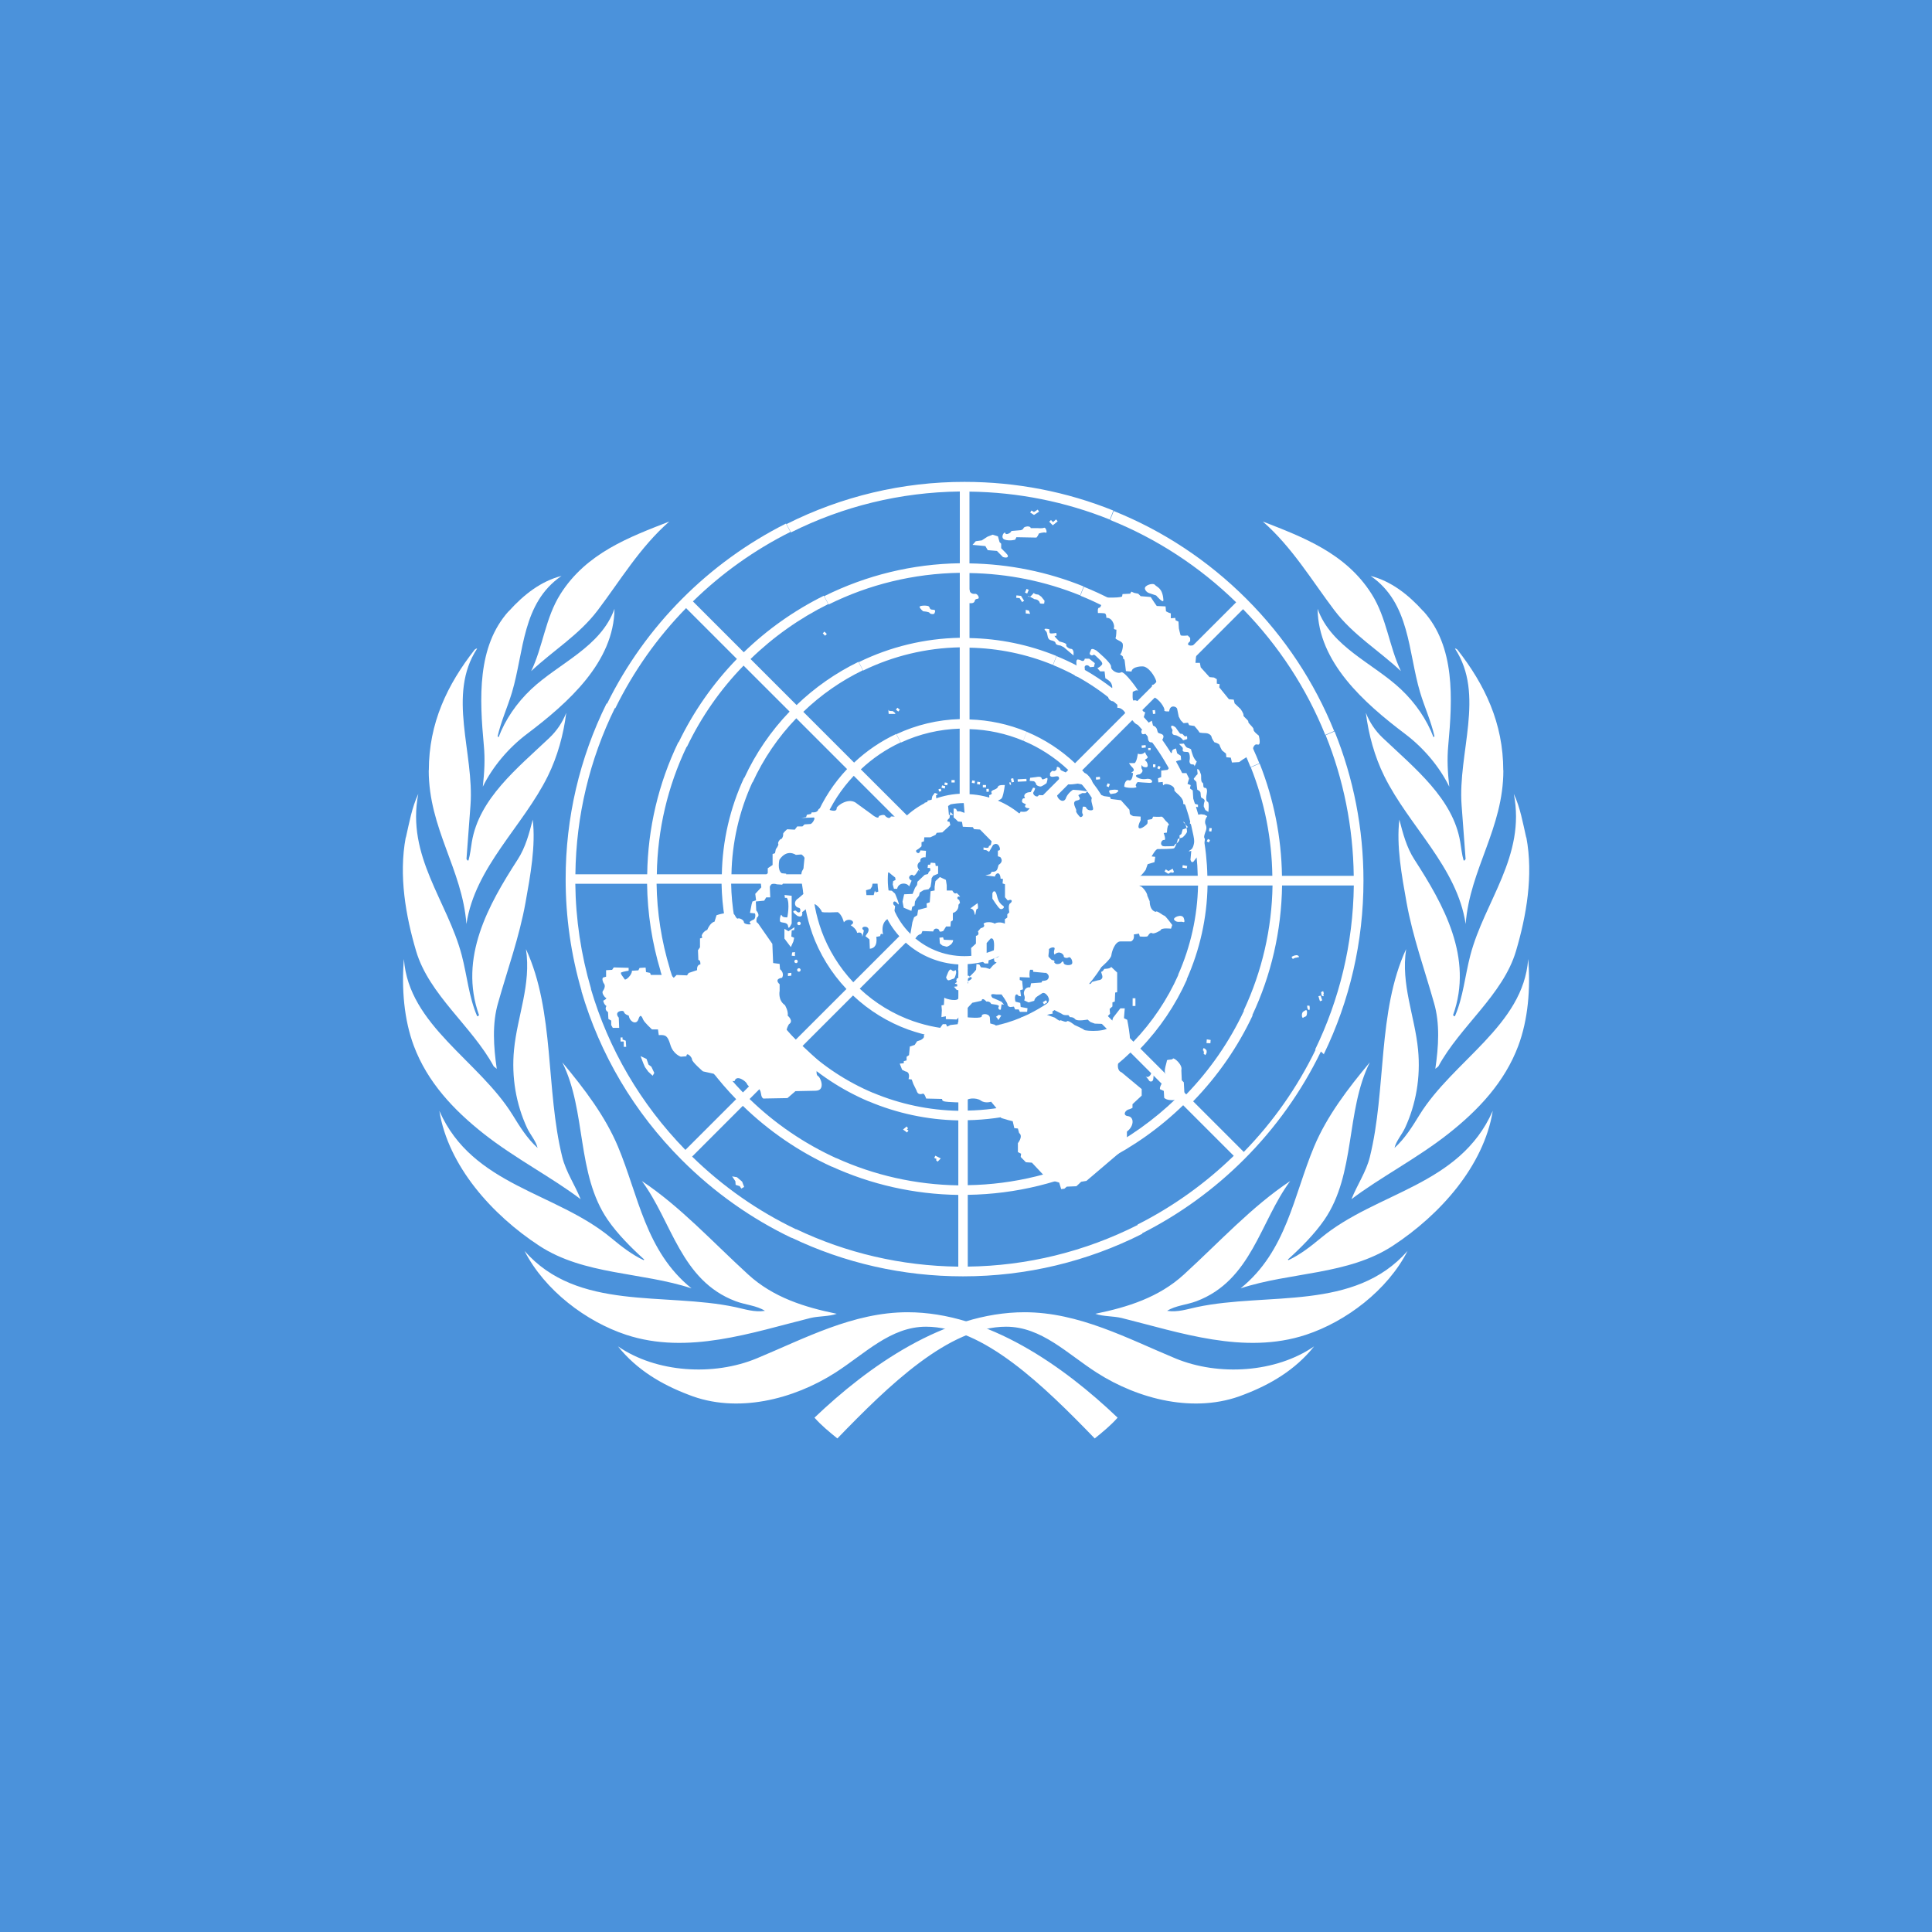 <svg viewBox="0 0 512 512" xmlns="http://www.w3.org/2000/svg" xmlns:xlink="http://www.w3.org/1999/xlink"><defs><path d="M663.853 587.03c-2.7 3.08-6.18 5.95-9.47 8.6 -21.24-21.95-46.16-46.27-69.86-46.27 -14.69 0-25.27 11.18-37.62 19.07 -17.13 10.95-40.63 17.11-60.76 9.08 -10.84-4.12-21.33-10.17-29.17-20.01 15.84 10.93 39.58 12.4 57.47 4.97 19.77-8.21 39.9-19.1 62.44-19.1 33.22 0 64.79 22.47 86.947 43.63ZM418.3 518.01c21.99 25.04 57.87 16.98 87.23 23.23 4.08.87 7.92 2.22 12.31 1.55 -3.49-2.22-8.12-2.47-12.15-3.99 -22.79-8.59-26.34-32.97-38.81-49.75 15.92 10.58 29.12 25.08 44.012 38.7 10.36 9.48 23.27 13.53 36.67 16.26 -3.22 1.17-7.43.9-10.9 1.75 -24.06 5.96-50.73 15.38-76.33 6.94 -16.52-5.45-33.71-18.36-42.06-34.73Zm-35.26-57.95c13.72 31.06 48.19 33.49 71.11 52.55 4.36 3.62 8.68 6.96 13.46 9.19l.24-.25c-5.29-4.79-11.012-10.49-15.11-16.44 -13.1-19.04-8.74-45.05-18.84-65.23 9.17 10.98 17.78 22.3 23.06 34.88 8.5 20.24 11.39 43.34 30.46 58.72 -20.64-6.81-44.452-5.46-63.04-17.63 -19.536-12.8-37.65-33-41.37-55.81Zm-14.7-62.85c1.98 27.36 31.12 41.98 45.01 64.48 2.96 4.8 6.02 9.76 10.33 13.64 -.68-2.92-3.07-5.5-4.39-8.36 -4.46-9.66-6.48-20.83-5.36-32.31 1.35-13.98 7.18-26.96 4.94-41.66 11.97 25.84 8.11 58.16 15.03 86.11 1.53 6.18 5.29 11.59 7.61 17.45 -11.77-8.95-27.19-16.9-40.1-27.08 -12.49-9.85-23.34-21.39-28.97-36.4 -4.06-10.82-5.12-23.73-4.12-35.9Zm.81-50.43c1.4-6.11 2.48-12.43 5.13-18.04 -5.03 25.81 12.14 44.46 18 66.803 2.21 8.41 2.96 17.36 6.37 25.21 .31.17.59-.16.78-.42 -8.48-23.77 3.94-45.74 16.05-64.48 3.18-4.93 4.71-10.66 6.19-16.46 1.3 10.76-.99 23.21-2.98 34.32 -2.57 14.29-7.45 27.69-11.34 41.49 -2.56 8.61-1.89 18.34-.57 27.37l-1.24-.99c-9.01-16.64-26.79-29.625-32.16-47.78 -4.29-14.51-7.26-31.27-4.29-47.053Zm9.5-27.77c0-19.54 7.6-35.48 19.01-50.03 .33-.17.56-.5.99-.42 -12.56 19.1-1.13 43.22-2.75 64.9l-1.66 22.24c.24.16.24.83.83.57 .74-2.48.96-5.12 1.4-7.68 3.02-17.94 18.77-30.42 32.12-43.08v0c3.05-2.9 5.43-6.43 6.96-10.35 -1.11 8.93-3.61 18.09-7.62 26.2 -10.28 20.81-30.14 37.6-33.71 61.25 -1.73-22.67-15.613-39.52-15.613-63.65Zm33.11-65.91c6.31-7.01 13.39-12.46 21.82-14.62 -16.37 11.25-15.48 31.36-20.488 48.18 -1.84 6.15-4.53 11.91-5.96 18.26l.41.33c2.72-7.19 7.39-14.09 13.48-19.84 11.512-10.86 28.82-17.44 34.51-33.32 -.26 22.07-19.08 38.85-36.27 51.84 -7.71 5.82-14.26 13.64-18.26 21.83 .66-6.1.97-11.18.42-17.13 -1.77-19.29-2.91-40.91 10.3-55.56Zm66.428-37.12c-12.15 10.65-20.25 24.37-29.59 36.71 -7.76 10.25-18.41 16.61-27.57 25.21 4.94-10.26 5.85-22.01 12.13-31.93 10.73-16.97 28.47-23.55 45.01-30Z" id="a"/></defs><path fill="#4B92DB" fill-rule="evenodd" d="M0 0h512v512H0Z"/><g transform="matrix(.64 0 0 .64-128.692 0)"><g fill="#FFF"><use xlink:href="#a"/><use transform="matrix(-1 0 0 1 1202.2 0)" xlink:href="#a"/></g></g><g fill="#FFF"><path d="M350.94 279.47l-2.3-1.26v0c-4.85 9.98-11.27 19.13-19.024 27.07l-13.42-13.42c6.57-6.78 11.87-14.46 15.77-22.77l-2.29-1.25v0c-3.84 8.19-9.02 15.69-15.31 22.19l-12.16-12.15v0c5.14-5.34 9.31-11.53 12.34-18.3l-2.27-1.24v0c-2.91 6.55-6.94 12.54-11.9 17.72l-13.43-13.43v0c3.68-3.9 6.59-8.46 8.58-13.44l-2.27-1.24v0c-1.87 4.76-4.62 9.13-8.12 12.86l-12.19-12.19v-.001c3.46-3.85 5.49-8.77 5.77-13.93h17.25v0c-.15 4.53-1.07 9.02-2.72 13.25l2.26 1.23v0c1.83-4.62 2.84-9.53 2.98-14.488h19.01v0c-.17 8.14-1.96 16.18-5.27 23.63l2.26 1.23h0c3.49-7.84 5.38-16.3 5.53-24.88h17.22v0c-.17 11.46-2.78 22.75-7.64 33.13l2.28 1.25c5-10.64 7.71-22.3 7.89-34.38h19.01c-.19 15.56-3.86 30.3-10.25 43.48l2.29 1.25c6.87-14.17 10.52-29.8 10.52-46.01 0-13.79-2.64-27.15-7.66-39.554l-2.36 1.01c4.72 11.7 7.28 24.292 7.44 37.27h-19.02l0-.001c-.15-10.2-2.15-20.28-5.91-29.76l-2.34 1v-.001c3.63 9.15 5.56 18.89 5.7 28.75h-17.22v0c-.15-7.52-1.61-14.94-4.32-21.95l-2.34 1v-.001c2.58 6.68 3.97 13.77 4.11 20.94h-19.02v0c-.13-4.59-1-9.13-2.58-13.43l-2.34 1v0c1.44 3.98 2.24 8.18 2.37 12.42h-17.26v0c-.28-5.17-2.31-10.09-5.77-13.93l12.2-12.2v0c3.71 3.94 6.59 8.6 8.44 13.7l2.33-1.01v0c-1.99-5.4-5.05-10.33-8.99-14.5l13.44-13.45v0c5.65 5.87 10.08 12.82 13.02 20.43l2.34-1.01v-.001c-3.07-7.91-7.68-15.12-13.57-21.23l12.17-12.18c7.54 7.77 13.33 16.8 17.21 26.59l2.34-1.01c-4.02-10.09-9.99-19.39-17.76-27.39l13.44-13.45c9.51 9.74 16.84 21.04 21.79 33.322l2.35-1.02c-5.24-12.96-13.06-24.85-23.24-35.03 -10.22-10.22-22.17-18.06-35.18-23.292l-.94 2.38c12.3 4.95 23.63 12.3 33.39 21.82l-13.45 13.44c-7.88-7.63-17-13.55-26.9-17.55l-.93 2.36c9.57 3.88 18.4 9.6 26.024 17l-12.18 12.17v-.001c-5.83-5.62-12.66-10.08-20.15-13.15l-.93 2.36v0c7.16 2.94 13.7 7.2 19.27 12.57l-13.45 13.45v0c-3.73-3.52-8.06-6.34-12.79-8.32l-.93 2.36v0c4.4 1.84 8.43 4.47 11.91 7.74l-12.2 12.2v0c-3.85-3.47-8.77-5.5-13.94-5.77v-17.25 0c4.88.14 9.7 1.18 14.21 3.07l.93-2.37v0c-4.81-2.01-9.95-3.11-15.15-3.26v-19.02 -.001c7.58.14 15.07 1.68 22.09 4.56l.93-2.37v0c-7.32-2.99-15.13-4.6-23.03-4.74v-17.23c10.21.15 20.11 2.19 29.32 5.92l.92-2.37c-9.5-3.85-19.72-5.95-30.25-6.11v-19.02c12.95.15 25.51 2.71 37.2 7.41l.93-2.39c-12.36-4.98-25.68-7.6-39.41-7.6v-.001c-16.39-.02-32.55 3.81-47.19 11.18l1.16 2.21c13.74-6.89 28.958-10.65 44.756-10.84v19.02 -.001c-12.48.17-24.75 3.15-35.92 8.71l1.15 2.21c10.69-5.3 22.5-8.2 34.76-8.39v17.22 0c-9.29.17-18.42 2.37-26.76 6.45l1.16 2.22 -.001 0c7.98-3.88 16.72-5.97 25.59-6.14v19.02l0 0c-5.81.16-11.51 1.52-16.77 3.99l1.16 2.23v-.001c4.89-2.28 10.2-3.53 15.59-3.69v17.25c-2.68.15-5.23.76-7.58 1.75l1.16 2.23v0c2.43-1 5.04-1.51 7.68-1.51v0c5.38-.02 10.54 2.12 14.34 5.94v0c3.81 3.79 5.95 8.96 5.94 14.34 0 11.18-9.1 20.29-20.29 20.29 -5.42 0-10.52-2.11-14.35-5.95v0c-3.82-3.8-5.96-8.97-5.95-14.35 0-5.42 2.11-10.52 5.94-14.35v0c1.9-1.91 4.16-3.42 6.66-4.44l-1.17-2.23h-.001c-2.33.98-4.47 2.34-6.35 4.02l-12.22-12.2h0c3.1-2.93 6.66-5.34 10.53-7.14l-1.17-2.23v0c-4.1 1.92-7.86 4.48-11.15 7.58l-13.46-13.46h0c4.65-4.48 9.97-8.19 15.78-11.01l-1.17-2.23v0c-6.03 2.94-11.56 6.8-16.39 11.45l-12.2-12.2h0c6.06-5.89 13.01-10.8 20.58-14.55l-1.16-2.22 -.001-.001c-7.8 3.87-14.96 8.92-21.21 14.98l-13.48-13.48v0c7.6-7.44 16.32-13.65 25.83-18.41l-1.16-2.22c-20.54 10.32-37.26 27.13-47.434 47.75l2.2 1.19 -.001-.001c4.8-9.78 11.13-18.74 18.75-26.53l13.47 13.47 -.001-.001c-6.31 6.49-11.53 13.96-15.45 22.11l2.2 1.19h0c3.8-7.95 8.87-15.22 15.018-21.536l12.2 12.19v-.001c-4.95 5.14-9.01 11.08-12 17.56l2.2 1.19h-.001c2.87-6.27 6.78-12.01 11.57-16.98l13.46 13.46v0c-3.47 3.67-6.26 7.94-8.24 12.59l2.22 1.2h0c1.85-4.45 4.49-8.51 7.79-12.01l12.2 12.2v0c-3.46 3.84-5.5 8.76-5.78 13.92h-17.26v-.001c.14-4.86 1.17-9.64 3.03-14.12l-2.23-1.21h0c-2.07 4.85-3.2 10.04-3.35 15.32h-19.02v-.001c.15-8.43 2.05-16.74 5.56-24.4l-2.21-1.19 -.001-.001c-3.73 8.02-5.74 16.74-5.9 25.59h-17.23c.18-11.9 2.91-23.37 7.91-33.82l-2.21-1.19v0c-5.27 10.92-8.08 22.87-8.25 35h-19.03c.18-15.54 3.81-30.5 10.48-44.07l-2.21-1.2h-.001c-7.16 14.46-10.87 30.39-10.85 46.53l-.001-.001c-.01 10.06 1.42 20.07 4.24 29.72l2.49-.63h-.001c-2.66-9.05-4.06-18.41-4.17-27.83h19.018 -.001c.11 7.85 1.32 15.66 3.59 23.18l2.46-.63v-.001c-2.23-7.32-3.42-14.92-3.53-22.56h17.22l-.001 0c.12 6.22 1.14 12.4 3.04 18.34l2.47-.63v0c-1.85-5.73-2.86-11.71-2.97-17.72h19.02 -.001c.12 4.45.95 8.86 2.44 13.06l2.47-.63v0c-1.45-4-2.26-8.2-2.38-12.44h17.25l0 0c.27 5.16 2.3 10.08 5.77 13.93l-12.2 12.2v0c-3.72-3.95-6.59-8.61-8.45-13.69l-2.48.62v0c1.97 5.53 5.08 10.59 9.12 14.86l-13.45 13.44v-.001c-6.46-6.71-11.3-14.8-14.17-23.65l-2.47.62c2.94 9.2 7.96 17.67 14.84 24.82l-12.18 12.18c-9.11-9.4-15.69-20.6-19.4-32.79l-2.47.62c3.83 12.63 10.63 24.24 20.07 33.96l-13.45 13.44c-11.91-12.2-20.41-26.83-25.08-42.77l-2.49.62c4.9 16.77 13.94 32.15 26.64 44.85 8.6 8.6 18.43 15.53 29.09 20.63l1.26-2.24c-10.09-4.81-19.42-11.29-27.64-19.32l13.44-13.45v0c6.87 6.68 14.85 12.14 23.57 16.13l1.25-2.23v0c-8.53-3.88-16.32-9.19-23.03-15.71l12.17-12.18h-.001c5.61 5.41 12.17 9.75 19.35 12.81l1.25-2.23v-.001c-6.98-2.94-13.36-7.13-18.81-12.38l13.45-13.45v0c4.25 4.02 9.29 7.12 14.8 9.1l1.27-2.25 -.001 0c-5.32-1.85-10.19-4.79-14.28-8.65l12.2-12.2v0c3.84 3.46 8.76 5.49 13.93 5.77v17.25 0c-4.04-.13-8.04-.86-11.85-2.18l-1.27 2.25h-.001c4.21 1.5 8.64 2.34 13.12 2.46v19.01h-.001c-7.76-.15-15.41-1.76-22.56-4.75l-1.26 2.22h0c7.53 3.2 15.62 4.92 23.81 5.07v17.22c-11.34-.18-22.28-2.67-32.316-7.22l-1.26 2.22c10.42 4.76 21.79 7.36 33.57 7.53v19.01c-15.11-.19-29.69-3.61-42.95-9.93l-1.27 2.24c14.02 6.71 29.47 10.26 45.48 10.26 16.79 0 32.96-3.93 47.52-11.29l-1.21-2.34v0c-13.98 7.08-29.39 10.86-45.06 11.05v-19.02c12.83-.19 25.19-3.27 36.36-8.89l-1.19-2.31v0c-10.92 5.5-22.95 8.46-35.173 8.64v-17.22c9.63-.19 18.9-2.5 27.3-6.69l-1.18-2.29v0c-8.13 4.05-17.05 6.25-26.12 6.43v-19.02 -.001c6.04-.17 11.98-1.64 17.41-4.29l-1.18-2.28v0c-5.07 2.47-10.61 3.84-16.25 4.02v-17.25 0c5.16-.28 10.08-2.32 13.93-5.78l12.18 12.19v0c-2.94 2.75-6.27 5.04-9.875 6.81l1.17 2.27 -.001-.001c3.85-1.89 7.39-4.34 10.51-7.29l13.42 13.42v0c-4.51 4.32-9.65 7.94-15.24 10.72l1.18 2.29v0c5.82-2.91 11.18-6.69 15.87-11.2l12.15 12.15v0c-5.96 5.76-12.75 10.59-20.15 14.31l1.18 2.3v0c7.64-3.85 14.65-8.83 20.78-14.79l13.41 13.41v0c-7.53 7.33-16.13 13.48-25.51 18.22l1.2 2.33v0c9.99-5.06 19.13-11.68 27.05-19.61v0c8.33-8.33 15.22-17.98 20.36-28.58Z"/><path d="M261.4 209.08l.03.76 .64-.04 -.04-.76Zm-.94-1.05h.85v.64h-.85Zm-.79-.12l.09-.64 -.75-.11 -.09.63Zm-1.375-.33l-.75-.11 .09-.65 .74.1Zm-6.14-.86h.85v.64h-.85Zm-1.12 1.39l.09-.64 -.75-.11 -.09.64Zm-.67.87l-.86-.22 .15-.63 .85.21Zm-1.53.79l-.11-.65 .63-.11 .1.65Zm-83.84 65.17h-.54v1.08h.85v1.4h.64l-.11-1.62 -.86-.33Zm8.4 9.39l-.43.75 -1.17-1.08 -.86-1.19 -.43-.98 -.75-1.95 1.59.75 .53 1.51 .74.54Zm21.49 28.72l-.86-1.3 1.27.22 1.38 1.18 .53 1.4 -.75.43 -.43-.65 -1.07-.33Zm57.76-97.07h-1.17l-.22-2.375 .64-.44v-1.19h-3.73l-.11-1.19 .53-.33 -.86-.33 -.64.86 -.21.97 -1.07.21v.54h-.75v1.4l-2.98 2.48 -5.96-.22c-.43.97-1.5-.11-1.5-.11 -.21-.65-1.7 0-1.7 0 0 1.19-2.02-.54-2.02-.54l-3.73-2.7c-2.13-1.95-5.32.54-5.43 1.08 .1 1.51-2.45.32-2.45.32s-2.13-.65-2.45.21c-.32.86-1.71.65-1.71.65l-.22.43 -1.07.21 -.21.64 -1.28.21 3.19-.11c.85-.11-.32 1.83-.85 1.72l-1.49.1 -.54.54h-1.39l-.64.86 -2.02-.11s-1.18.97-1.07 1.29c.1.32-.22 1.29-.54 1.29 -.32 0-.96.97-.75 1.29 .21.32-.64 1.4-.64 1.4l-.22 1.08 -.64.21v2.91l-1.28.86v1.29l-1.92 2.05 .21 1.72 -1.6 1.72 .21 1.72 -.96.32 -.22.75 -.43 2.26 1.06.11c.53-.22.42 1.4 0 1.62 -.43.21-1.6.64-.96 1.07 .64.43-1.71.32-1.71-.33s-1.28-1.19-1.6-.97c-.32.21-.86-.98-.86-.98 -1.17-1.19-4.79.1-4.79.1l-.54 1.72c-1.17.21-1.92 2.16-1.92 2.16 -.96.32-1.71 1.51-1.39 1.83 .31.32-.54.43-.54.43v2.37l-.53.75 .1 2.59c.64 0 .53 1.19.53 1.19 -1.07.1-.86 1.51-.86 1.51l-2.24.75 -.43.64 -2.77-.11 -.75.75 -.75-.76h-5.32l-.21-.54 -1.07-.22 -.11-1.19 -1.6.1 -.32.64 -1.71.1c.1 1.08-1.71 2.7-1.92 2.27 -.22-.44-1.39-1.63-.86-1.84 .53-.22 1.91-.44 1.91-.44v-.76l-3.94-.11 -.43.64 -1.6.1v1.72l-.75.21c-.54.32.1 1.51.1 1.51 .74.75-.11 1.94-.11 1.94 -.64.65.53 1.84.53 1.84 .85.21-.53.86-.53.86 .21 1.08.85 1.4.85 1.4 -.64 1.08.42 1.61.42 1.61l.1 1.83 .74.43v1.18l.42.75h1.7l-.11-2.7c-1.49-1.73 1.27-2.16 1.38-1.52 .1.64 1.27.97 1.27.97 .21 1.62 2.02 2.59 2.55.97 .53-1.63.95-.65 1.27.1 .32.75 2.33 2.59 2.33 2.59h1.59l.21 1.51c1.8-.11 2.34.11 3.08 2.59 .74 2.48 2.76 3.13 2.76 3.13l1.49-.11c0-1.3 1.49.21 1.49.86 0 .64 2.87 3.13 2.87 3.13l2.87.64 2.66 2.16 2.02-.22h.85c.53-1.84 3.08.1 3.29.75 .21.64 1.91 1.72 2.12 1.18 .21-.54 1.38-.22 1.59 1.4 .21 1.62.95 1.29.95 1.29l6.06-.11 2.12-1.84 5.42-.11c2.76-.11 1.06-3.89.53-3.89 -.96-.76.31-3.89.31-3.89l-7.77-7.24c-1.81 0-.22-2.6-.22-2.6 1.38-.87-.32-2.27-.32-2.27 .21-1.3-.75-2.81-.75-2.81 -1.92-1.3-1.39-3.78-1.39-3.78v-1.73c-1.6-1.51.64-1.73.64-1.73 .74-1.3-.54-2.27-.54-2.27l-.11-1.41 -1.71-.22 -.21-5.08 -3.83-5.506c-.75-.22-.22-1.51-.22-1.51 .95-.55-.22-1.84-.22-1.84l-.11-2.38 2.23-.22 .53-.87h1.06l-.11-2.81c.53-1.41 1.8-.65 1.8-.65l1.49.1 .85-1.62 .21-1.3 -1.17-.11c-1.28-.76-.64-3.57-.64-3.57 2.02-3.03 4.36-1.3 4.36-1.3l1.49-.11c2.23 1.51.21 4.31.21 4.31 -.43.65-.21 2.7-.21 2.7l.53 3.45 -1.39 1.19c-1.17.64-1.17 2.15.1 2.48 .85.1.53 2.16-.75.75 -1.92 0 1.06 1.72.21 1.29 1.91.97 1.48-.87 1.48-.87l2.55-2.05c.95-.76 2.66 1.62 2.66 1.94 0 .32 4.256.1 4.256.1 1.17.75 1.59 2.7 1.59 2.7 1.17-1.52 3.61-.11 1.8.75 1.7 1.08 1.7 2.05 1.7 2.05 1.38-.44 1.38.64 1.38.97 0 .32.42-1.62.42-1.62 -1.6-1.19 2.12-1.62 1.06.54l-.64.97 1.06.86 .1 2.48c2.34-.22 1.7-3.14 1.7-3.14l1.06-.22c0-.98.74-.44.74-.44 -.75-3.68 1.7-4.32 1.7-4.32 1.38-.33 1.49-3.24 1.49-3.24 -.96-.43-.43-1.95.63-.65 1.06 1.29-.64-2.6-.64-2.6l-.85-.76 -1.17-.11 -.11-1.19h-1.92l-.32 1.51 -.75.21 -.22-.44 -.32 1.18h-1.92l-.11-1.3 1.17-.33 .42-.65 .32-1.73h1.38l1.8-.54c.1-1.84 1.06-1.41 1.06-1.41l.63.54 .95.75 .1.64 -.64.32 -.11.86 .32 1.18h.85c.32-1.73 2.55-1.73 3.19-.65l.64-1.52c-1.49-.76-.03-1.95.39-1.41 .42.54 1.41-1.41 1.41-1.41s.74.97 0-.33c-.75-1.3.53-1.95.53-1.95 -.21-1.3 1.38-1.08 1.38-1.08l.1-1.73 -1.49-.11c-.32 1.51-1.6.21-.96-.11 .63-.33 1.27-.98 1.27-.98v-1.08l.64-.22 .1-1.08h1.59l1.38-.65 .32-.54 1.48-.11 2.12-1.95 -.22-.87c-1.28 0 0-.98 0-.98l.21-1.62Z"/><path d="M209.83 237.4l-1.92-.22 .1.75h.53c.85 1.51.1 5.18.1 5.18s-1.28.1-1.49-.54c-.21-.65-.75 1.4-.32 1.73 .42.32 1.91 0 2.02 1.18 .1 1.18.95-.76.95-.76v-7.35Z"/><path d="M210.253 249.5l.21-.98 -.75-.32 .1-1.62 .64-.11 .1-.76 -1.6 1.08 -1.07-.65v2.59l1.7 2.26Zm.42 2.81l-.75.1 -.11.86 .85.1Zm-.96 5.5l-.9.1v.75l.9-.11Zm1.25-2.57c.25 0 .45-.21.45-.46 0-.26-.2-.46-.45-.46s-.45.2-.45.46c0 .25.2.45.45.45Z"/><path d="M211.71 256.6a.45.45 0 1 0 0 .91 .45.45 0 1 0 0-.92Z"/><path d="M211.742 244.269a.45.45 0 1 0 0 .91 .45.45 0 1 0 0-.92Z"/><path d="M241.53 241.404l.21-1.08 .63-.33 .11-1.08 .42-.76 .64-.76 .21-.87 1.06-.65 1.27-.22 .53-.65 .21-1.3 .07-.98 .45-.65 1.27-.54v-2.05h-.64l-.11-.76 -1.18-.11 -.21.54h-.54l-.11.86h.64l.1.64 -.43.43 -.21.54 -.86.21 -1.92 1.83 -.11.86 -.54.76 -.64 1.61 -2.24.1 -.43 1.94 .31 1.61Zm9.363-5.29v-1.52l-.22-1.41 -1.6-.76 -1.17 1.08 -.22 1.51v.97l-1.07.21 -.22 2.91 -.85.32 .1 1.08 -1.17.32 -1.17.32 -.22 1.4 -.85.54 -.43 1.29 -.54 3.13s.96 1.83 1.49.97c.53-.87 1.38-.97 1.38-.97l.32-.76 2.87.1c.21-1.19 1.59-.76 1.59-.22s1.06.1 1.06.1l.74-1.19h1.17l.1-1.3 .53-.33v-1.95c1.7-.54 1.48-2.16 1.48-2.16l.42-.54 -.22-.76c-.86-.33-.43-1.09.1-.87 .53.21-.75-.98-.75-.98 -.64.54-1.17-.65-1.17-.65h-1.6Zm1.7 13.06c-.11 1.29-1.71 1.72-1.71 1.72l-1.17-.33 -.64-.54 -.11-1.52 .95-.11 .21.65 2.44.1Zm5.74-6.91c.23.94.21-1.52.63-1.41 .42.1.1-1.51.1-1.51l-1.92 1.4c.95.11 1.06 1.08 1.17 1.51Zm5.63-5.619c.42.97.32 2.37 1.91 3.45 .54.36-.32 1.08-.86.75 -.53-.33-2.02-2.7-2.02-2.7v-1.41c.32-.87.77-.53.96-.11Zm1.38 32.5l-.64-.22 -.75.54 .31.32 .31.54Zm-4.05-1.41v1.3m16.238-3.41l-.34-.55 -.85.53 .33.55Zm29.93 23.05l.96.43 .1 1.83c1.27 1.29 5.42.21 5.42-.11 0-.33-.22-4-.22-4l-.54-.54 -.11-2.7c.42-1.41-2.03-3.46-2.24-3.03 -.22.43-1.6.1-1.6.54 0 .43-.85 2.59-.43 3.34s-.32.75-.43 1.51c-.11.75-1.17 2.05-.96 2.7Zm-2.35-4.32c-.21.81-.96 1.29-1.38.97 -.43-.33.52.54.74.97 .21.43.85.43 1.06 0 .21-.44.1-1.41.32-1.84 .21-.44-.64-.54-.75-.11Zm-4.95-19.81h.74v2.05h-.75Zm11.01-20.79c-.47-.63 2.12-1.73 2.55-.43 .42 1.29 0 1.08-.43.97 -.43-.11-1.49.32-2.13-.54Zm2.17-13.83l1.17.21 .11-.64 -1.18-.22Zm-2.8 1.42l.59-.24 -.22-.54 -.14-.34 -.32.17 -.8.44 -.7-.44 -.34.54 .85.54 .16.1 .16-.1 .64-.36Zm3.91-26.464h-1.6s.53.21-.96-1.19c-1.5-1.41-2.45.32-2.45.32l-1.71.21v1.72l-.86.32 .1 1.08 1.17-.11s0 1.29.32.75 2.98.1 2.76 1.4c-.09.53 2.66 1.94 2.34 3.67 1.38.21 1.06 1.62 1.06 1.62l1.8.21 .53-1.08 .53.11v-.65l-1.17-.33 -.22-3.46 -.75-.54 .21-.87 -.85-.33 .42-1.41 -.75-1.51Zm4.67 11.01l-.85-.11 -1.92.32 -1.06 2.05s.53.32.95 1.08c.42.75.63 5.18-.64 5.94 -1.28.75.1.32.1.32l-.22 2.37c.32 1.07.85.54 1.17 0 .32-.54.64-.65 1.06-1.19 .42-.54 1.06-1.52 1.17-2.27 .1-.76.64-1.94.32-2.27 -.32-.33.32-1.84.32-1.84s.42-.87 0-1.73c-.43-.87.1-1.84.42-2.27l-.85-.43Zm1.28 4.4l.11-.87 .63.08 -.11.86Zm-.04 2.98l-.57-.29 .32-.65 .57.29Zm-.93-8.58l-.43-.98s0-.87.21-1.3c.21-.43-.43-.87-.75-.97 -.32-.11-.22-.98-.32-1.41 -.11-.44-.85-.76-.85-.76s-.22-1.62-.22-1.95c0-.33-.96-.76-.64-1.08 .32-.33.53-.76.85-.98 .32-.22-.32-1.73.21-1.41 .53.32.53.86.74 1.29 .21.43-.11 1.94.42 2.26 .53.32-.11 1.4.74 1.4s.32 2.05.32 2.05 -.22 1.51.31 1.62c.53.1.21 2.7.21 2.7l-.85-.54Zm-6.92-17.5c.31.43.95.75.95 1.18 0 .43-.22.75.42.86 .63.1 1.06-.11 1.27.43 .21.54.21 1.4.1 1.83 -.11.43.1 1.08.63 1.08s.64.11.64.43 .63-1.19.63-1.19c-.54-.43-.96-1.41-.96-1.41s-.53-1.51-.53-1.73c0-.22-.75-.44-1.07-.54 -.32-.11-.86-1.08-.86-1.08l-1.28.11Zm1.06-.97c-.32-.44-.64-.76-1.07-.97 -.43-.22-.75-.44-1.17-.44v-.001c-.39-.01-.7-.32-.7-.71 0-.1.01-.19.05-.27 .21-.54-.32-.76-.32-1.19 0-.43.32-.43.85-.11s.42.43.85.97c.42.54.63 1.08 1.06.97 .43-.11.74.97 1.17.65 .42-.33.32.75.32.75l-1.07.32Zm-12.45 12.19c.58.59-3.19.43-3.19 0 0-.44.32-1.95 1.27-1.62 .95.32 1.06-1.95 1.06-1.95s-.85.1-.11-.33c.74-.43 0-1.08-.32-1.41 -.32-.33-.64-.87-.64-.87h1.49c.64-.44.85-2.49.85-2.49 1.27.43 1.91-.44 1.91-.44s.21.64.64 1.19c.42.53-1.07.75-.54 1.08 .53.32.74 1.29.53 1.61 -.22.32-1.39.1-1.39-.33 0-.44-.43.54 0 1.08 .42.54-.53 1.29-.75 1.29 -.22 0-1.6.21-.43.86 1.17.64 2.45.32 2.45.32s.95-.11 1.27.43c.32.54-.11.64-.64.64s-3.09-.22-3.09-.22 -.75.75-.43 1.08Zm-6.81.97c.53-.11 1.8-.22 2.02.1 .21.32-.75.75-.75.75l-1.28.21c-.43-.54-.53-.98 0-1.08Zm13.72-9.07c.85-.44 2.66-.44 2.55-1.08 -.11-.65 1.06-.87 1.06-.87l.32 1.29 .95.64 .1 1.18s.32-.22-.85.1c-1.18.32-.43.86-.43.86l-2.56.1 -.32-1.08 -.85-1.19Zm-4.16-5.84c.64 0-.21 2.48 1.49 2.26 1.7-.22.1.75 1.38.86 1.27.11.95-.98 1.38-1.73 .42-.76.21-1.19-.53-1.41 -.75-.22-.75-.22-.96-1.08 -.21-.87-1.07-1.08-1.07-1.08l-.32-1.3 -1.39.86 -1.39 1.83c0 1.4.74.75 1.38.75Zm2.81 9.12l.32-.65 .57.29 -.32.65Zm-1.12-1.03h.64v.75h-.64Zm.53-14.387l.1.97 -.64.07 -.11-.98Zm-1.81 10.06h.64v.54h-.64Zm-1.68-.02l-.07-.65 1.06-.11 .06.64Zm-8.78 10.38l-.59-.26 .32-.76 .58.25Zm-3.34-1.97l-.07-.65 1.06-.11 .06.64Zm-20.8-.1l.03.64 2.33-.11 -.03-.65Zm-1.57.83l-.22-.98 .625-.14 .21.97Zm-.45.66l-.21-.62 .32-.11 .2.61Zm5.32-1.83l-.11.75 1.17.11s.53.43.53.75 .74.64 1.17.64c.42 0 1.59-.87 1.59-.87s.53-1.52.1-1.41c-.43.1-1.28.75-1.39.1 -.11-.65-1.39-.33-1.39-.33l-1.71.21Zm5.31-1.2c0 .32-.21.75.42.86 .64.1 1.81-.43 1.91.21 .1.64.1 1.08.95 1.4 .85.32 1.38.43 2.02.43 .63 0 2.02-.22 2.02-.22s1.5.23 1.8.54c1.17 1.19 1.91 1.51 2.23.97 .31-.54-.11-1.73-.22-2.16 -.11-.44-1.6-2.49-2.13-2.06 -.53.43-.64 0-1.6.32 -.96.32-2.98.11-3.09-.33 -.11-.44-1.6-.65-1.6-1.08 0-.44-1.07-.97-.96-.33 .1.64-.75.97-.96.75 -.21-.22-.85.64-.85.64Zm24.47-13.83l.74-2.38c-1.07-.22-.86-1.41-.86-1.41 -.11-.98-1.6-2.06-2.13-1.73 -.53.32-.32-2.27-.32-2.27s.96-.65 1.38-.33c.42.32-3.62-5.4-4.47-4.86 -.85.54-2.77-.54-2.66-1.51 .1-.98-3.83-4.22-3.83-4.22s-1.28-.87-1.49-.22c-.22.64-.64 1.08 0 1.4 .63.32.53-.54 1.27.21s2.13 1.72 1.59 2.37c-.54.65-1.17.86-1.17.86l.74.86h1.17l.21 1.83s1.27.65 1.59 1.4c.32.75.32 1.18 0 1.62 -.32.43-.96 1.18-.85 1.94 .1.75.95 1.08.95 1.08l.85.1 .64.32v1.4c.85-.22 2.23.97 2.12 1.72 -.11.75.21.32 1.27 1.08 1.06.75.74.86 1.49 1.4 .74.54 1.38.21 1.7-.76Z"/><path d="M285.36 176.62c-.11-.44-.32-1.95.32-1.84 .63.11.21 0 .95.32s.85-.54.85-.54h1.17l1.49 1.18 -.22.97 -1.07.1c-.53-.87-1.6-.54-1.39.21 .21.75-.53 2.16-.96 2.26 -.43.1-1.81.1-1.71-.54 .1-.65.53-2.16.53-2.16Zm-.86-2.92v-.87s-.11-.87-.64-.87 -1.49-.65-1.28-1.08c.21-.44-1.81-.87-1.81-.87s-1.81-1.73-1.17-1.51c.64.21.32-.76.32-.76s-1.28.21-1.6.11c-.32-.11-.22-1.08-.22-1.08s-1.28-.33-1.28 0c0 .32.42.32.63.97 .21.64.1 1.72 1.06 1.94 .95.21 1.17.43 1.27.86 .1.43 1.27.54 1.27.54l.85.43 2.55 2.16Zm-11.81-11.875l-.86-.22v.97l1.16.1Zm-.01-3.67c-1.12-.85 1.48.64 1.48.64 .85 0 1.38.64 1.38.97 0 .32 1.17.21 1.17.21l.11-.76 -.86-1.08 -.75-.54s-1.17-.11-1.17-.43c0-.33-.96 1.29-1.39.97Zm19.57.64c-.31.94-.43 2.26-.96 2.26s-.32 1.4-.32 1.4 1.38 0 1.81.1c.42.1.42 1.18.42 1.18 1.59-.11 2.23 2.05 2.02 2.59 -.22.54.64.54.64.54s0 1.72-.22 2.16c-.22.43 1.38.75 1.8 1.4 .42.64-.22 2.8-.54 2.91 -.32.1.85.43.74.97 -.11.54.32 0 .42.86 .1.86.32 2.69.32 2.69l1.48.11c.21-1.41 2.95-1.46 3.4-1.3 1.8.64 3.19 3.45 3.19 4.1 0 .64-1.17.75-1.17.75l.21 3.13c1.8.54 3.29 3.13 3.08 3.56 -.22.43 1.27.32 1.27.32 .21-1.95 2.02-1.3 2.12-.65 .11.64.42 2.05.42 2.05l.53.97 .74.75 1.17-.11 .32.65 1.38.21s1.17 1.29 1.27 1.62c.1.32 1.7.21 2.12.32 .42.1 1.06.43 1.17.97 .1.54.74 1.4.74 1.4s1.27.32 1.38.75c.1.43.64 1.4.64 1.4l1.06.86 .1.97 1.17.1 .31 1.29 1.91-.11 1.06-.76c1.38-.76 2.34-1.73 2.44-2.16 .1-.44.32-2.05 1.38-1.73 1.06.32.32-2.38.32-2.38s-1.49-1.08-1.39-1.62c.1-.54-1.49-1.62-1.39-2.05 .1-.44-1.39-1.3-1.28-1.73 .1-.44-.75-1.62-.75-1.62l-1.6-1.52 -.22-.98 -1.28-.11 -2.56-3.14 .1-.87 -.75-.11v-1.19l-.75-.44 -1.18-.11 -2.34-2.59 -.22-1.19h-1.17l.21-2.27c.74-.98.32-2.81.32-2.81s-1.49.75-2.24.43c-.75-.33.31-1.08.31-1.08v-.87l-.64-.65s-1.81.21-1.92-.11c-.11-.33-.43-1.73-.43-1.73l-.11-1.84 -.75-.33 -.11-.65 -1.17.1v-1.3l-.64-.22 -.64-.33 -.11-1.3 -2.34-.11 -.75-1.08 -.85-1.3 -2.66-.22 -.64-.65 -1.07-.22 -.75-.33 -.32.54 -2.03.1 -.11.64c-1.07.54-5.32.1-5.43.43Zm11.17-2.81c-.17-.86 2.13-1.62 2.66-.98 .53.64 2.02.75 2.23 3.99 .07 1.16-1.92-1.19-1.92-1.19l-1.6-.54c-.85-.22-1.28-.76-1.39-1.3Zm-31.21 1.32l-.58-.27 .42-.98 .58.26Zm-5.5-10.61l-1.39-1.41v-1.19l-.43-.44 -.43-1.52 -1.39-.44 -1.39.54 -1.49.97 -1.6.22 -.86.97 3.4.32 .63 1.08 2.44.21 1.59 1.62c1.38.43 1.7-.22.85-.97Zm-.22-5.3c-.24-.95-1.6 1.18-.21 1.62 1.38.43 2.76 0 2.76 0l.32-.65 5.31.1c.42-.44.64-1.08.64-1.08s1.27-.44 1.8-.22c.53.21.1-1.51-.43-1.3 -.53.21-1.6.1-1.6.1h-1.92c-.11-.76-1.81-.44-1.92 0 -.11.43-.75.54-.75.54l-2.45.21c-.22.65-1.49 1.08-1.6.65Zm-10.54 18.22c1.63.52 2.23.13 2.34-.3 .1-.44.21-.54.85-.65 .63-.11-.11-1.41-.75-1.3 -.64.11-1.28-.22-1.39-.76 -.11-.54-1.17-1.95-1.28-.87 -.11 1.08-.75 1.08-.64 1.83 .1.75.42 1.88.85 2.02Zm-12.23 1.21c-.08-.39 2.12-.44 2.44-.11 .32.32.1.86 1.06.86 .95 0 .53.64.42.97 -.11.32-1.17.21-1.28-.11 -.11-.33-1.71-.44-1.71-.44s-.85-.65-.96-1.19Zm35.34-22.464l-.54-.55 -.46.45 .74.75 .2.2 .22-.18 1.07-.87 -.41-.51Zm-5.71-3.08l-.34.55 .85.53 .16.11 .17-.11 1.17-.76 -.34-.55 -1.01.64Zm-2.91 22.62l-1.07-.12 -.07.64 .91.09 .66 1.05 .53-.35 -.75-1.19 -.09-.14Zm-35.03 30.12l.1 1.18h1.59c.63 0-.53-.76-.53-.76s-1.28.1-1.18-.44Zm2.02.03l.4-.5 .64.53 -.41.49Zm-19.39-20.21l.45-.46 .63.64 -.46.45ZM247.87 306.27l-.29.58 .66.33 -.22.22 .45.46 .53-.54 .31-.32 -.4-.21Zm-7.59-7.74l-.65.54 -.32.27 .33.24 .74.54 .37-.53 -.42-.3 .32-.27Zm79.51-19.99c-.14-.55-.76-.78-.83-.8l-.21.61v-.01c.05.02.12.05.19.1l.13.56c-.05.07-.1.14-.14.18l.46.44c.34-.39.46-.75.37-1.11Zm-.06-2.12l.08-.98 1.03.16 -.08.88Zm25.69-8.35c.45-.29 1.03-.82.95.4 -.08 1.21-.56.81-.96 1.21 -.4.4-.64-1.22 0-1.62Zm5.41-4.59c-.01-.02-.02-.1-.02-.15v0c-.01-.24-.07-.47-.17-.68l-.57.29c.07.14.08.29.09.44 .01.19.03.4.21.54 .11.08.26.11.43.08l-.12-.63c.04 0 .11.05.12.1Zm-1.43.53c.16.65.4 1.3.41 1.33l.59-.23v0c-.16-.42-.29-.84-.39-1.26l-.62.15Zm-2.33 2.54l-.64-.07c-.05.51.07 1.14.57 1.24l.12-.64s.01 0 .01 0c-.06-.05-.1-.31-.08-.55Zm-2.8-12.89v0c-.03-.21-.17-.38-.35-.46 -.47-.21-1.27.13-1.66.4l.35.54c.4-.28.93-.41 1.05-.35v0c-.02-.01-.03-.03-.03-.04l.63-.11Zm-29.47-34.5c-.43.43-1.39.65-1.39.65l-.32 1.18 -.53.43s.1.32 0 1.08c-.11.75-1.07 1.18-1.07 1.18l-.43.54s-2.57.14-2.88 0c-.96-.43-.32-1.73.32-1.62 .63.11-.11-1.84-.11-1.84l.85-.11s.1-1.95.42-1.95c.32 0-.11-.65-.54-.98 -.43-.33-.96-1.41-1.39-1.3 -.43.11-2.13 0-2.13 0l-.32.65 -1.17.21s.1.83-.11 1.08c-.64.75-3.09 2.375-2.03-.33l.31-.65v-.98l-1.92-.11s-.96-.33-.96-.76c0-.44-.11-.97-.11-.97l-2.24-2.49 -2.66-.33 -.22-.54 -1.6-.22c-1.92-.97-3.62-.11-3.3 1.51 .32 1.62.85 2.26-.22 2.26s-1.28-.87-1.28-.87 -.85-.33-.85.1c0 .43-.32 1.29 0 1.72 .32.43-.43 1.08-.75.75 -.32-.33-1.17-1.3-.96-1.62 .21-.33-1.5-2.38.21-2.7 1.7-.33-.11-1.3.53-1.51l.85-.44h.85l.53-.44 -1.39-.22 -.85-.11 -1.6-.11c-1.6 1.08-1.92 2.37-1.92 2.37 -.86 1.62-2.88-.65-2.13-1.51 .74-.87-2.34-.11-2.88.32s-2.13.21-2.13.21c-.32.97-1.81-.11-1.39-.76 .42-.65.42-1.08.42-1.08l-.53-.11 -.64 1.18c-1.49 0-1.92.86-1.6 1.4 .32.54-.43-.11-.64.64 -.21.75.1.75.74 1.08 .64.32-.32.32.1.86 .42.54 1.7 0 .95.75s-2.24.43-2.24.43c-.11.97-2.13.75-2.34.43 -.22-.33-1.81-2.27-1.81-2.27l-2.03-.11c-.21-1.51.96-.76 1.38-1.95 .42-1.19.64-3.13.64-3.13s-1.71-.11-1.81.43c-.11.54-1.17.86-1.17.86s-.86.32-.54.75c.32.43-.64.64-.64.64s.16.69-.11.97c-.85.86-2.98.1-3.3-.22l-1.28-.54 -1.28-.87 -1.49.64 -.43.43h-1.6l-.11 1.29 2.87.32 .21 2.67 -1.18-.41h-.75l-.32-.65 -.64-.11v2.375l.63.54 .53.54 1.06.1 .21 1.29 2.66.11 .31.53 1.59.1 3.08 3.13 -.22.97 -.54.32c.21.75-1.39.32-1.39.32v.64l.74.1 .74.43 1.06-1.84c1.17-.76 1.7.32 1.81.97 .1.64-.54.54-.54.54v1.51l.63.21c1.06 1.29-.43 2.05-.43 2.05l-.32 1.08c-.32.97-1.49.75-1.49.75l-.43.65 -1.28.32 2.52.32c.24-.87.87-1.08 1.19-.65 .32.43.32 1.19.32 1.19l.64.1 -.11 1.18 .64.21v3.45l.74.86c1.27-.54 1.27.32.63.75s-.22 2.375-.22 2.375l-.54.54v.86l-.64.43v1.19c-1.07-.54-2.34-.33-2.66 0 -.96-.65-2.98-.44-2.98.1 .63.86-.75 1.08-.75 1.08l-.75.86c.53 1.08-.53 1.18-.53 1.18v2.05l-1.28 1.18 .1 2.8c0 .75 1.59.86 1.91.43 .32-.43 1.59.86 1.59.86h.95l.21-1.95 -.64-.33v-3.14l1.06-1.19c1.27-.43.85 2.81.85 3.13 .1 1.18.63 1.08 1.17.86 1.06-.43.21 1.19-.64 1.08 -.85-.11-.32 1.08-.32 1.08l.53.21 -.96.75 -.85.97 -1.07-.33 -1.28-.11 -.43-.76 -.75-.11 -.11 1.51 -.53.64 -1.28 1.29c1.7 0-.22 1.18-.64 1.18 .96.32-.11 1.29-2.55.54v.75l-.86.1 .74.86 .85.1 -.32 1.83c0 1.4-3.51.43-3.83.1l-.11 1.94 -.64.1 .1 1.29 -.11 1.83 1.17-.22v.75l2.87.1 4.15-4.43 2.44-.54c.21-1.08 1.27.21 1.27.21 1.06-.11 1.28.64 1.28.64l1.38.21c1.17.32.46.44.53.86 .1.64.64.43.64.43l.21-1.41 .64.1 -.64-.76 -1.17-.54 -1.28-.54c-.86-1.19.21-.97 1.06-.87h1.38s1.59 2.15 1.59 2.69 .74.65.74.65l.95-.11 .32.75h.95l.32.64h1.91l.1-.97 -1.81-.33 -.11-1.08 -1.28-.33c-.43-1.84.31-2.375.85-1.51l.63.1 -.22-1.62 .74-.22 -.22-2.27 -.64-.22v-.76l2.65.11c-.21-1.41.1-2.06.1-2.06h.74l.1.54 3.25.3 2.3-2.64c-.12-.2.23-.33-.02-.59 -.32-.33-.75 0-1.28-.33s0-2.16-.11-2.59c-.11-.44 1.81-1.09 1.49-.11 -.32.97 0 1.4 0 1.4 1.38-1.3 2.55.1 2.45.43 -.11.32.74.64 1.27.32 .53-.33 1.17.97.95 1.61 -.22.64-2.13.54-2.24-.11 -.11-.65-.43-.44-.64-.11 -.22.32-1.17.54-1.71.21v0c-.08-.05-.15-.1-.19-.18l-2.31 2.64 .15.01c1.27.75.63 1.73.21 1.94 -.43.21-1.18.21-1.18.21l-.21.43 -2.77.21 -.22 1.08c-1.39-.22-1.92 1.29-1.6 2.05 .32.75 0 1.4 0 1.4l1.17.54 1.49-.43c.21-1.08 1.17-1.3 2.02-1.95 .85-.65 2.23 1.18 1.81 2.05 -.43.86-.43 1.18-.43 1.18l.1.97 -1.07.43 -.85.43 -.11.54h-2.88l-.53.54 -1.39.11 -.43.64 -.96.11s-1.6.75-.96 1.62c.63.86-2.66.75-3.41-.44 -.22 1.08-1.39.1-1.39.1l-1.17-.33 -.11-1.62c-.22-1.08-2.24-1.08-2.13-.33 .1.75-3.84.32-3.84.32l-1.28.62 -1.17.67 -.11.54 -1.92.21 -.85.43 -.32-.65h-.85l-.85 1.19c-2.24.1-4.37 1.4-4.15 1.94 .21.54-.85 1.08-.85 1.08l-.96.32 -.64.97 -1.28.43 -.22 2.27 -.64.43v.97l-.75.21v.54l-1.07.11 .63 1.62 .85.43c1.49.21.85 2.05.85 2.05l.85.1 .42 1.18 .85 1.72c.32 1.29 1.27.97 1.7.86 .42-.11.85 1.29.85 1.29l4.256.1s-.22.43.53.65c.74.21 5.63.43 5.85.1 -.22-.98 2.66-1.19 3.83-.33 1.17.86 2.76.32 2.76.32l1.59 1.94 1.06 2.37 1.8.54 1.27.32 .42 1.83 .95.1 .32 1.19c1.17.86-.32 2.69-.32 2.69v2.37l.85.43 -.11.86 1.38 1.4 1.59.11 4.04 4.31 3.19.97 .53 1.73 .85-.11 .63-.54 2.55-.11 1.27-1.19 1.38-.22 11.81-10.05 -1.07-.65v-2.375c1.91-1.41 2.02-3.89.21-4.11 -1.38-.17-.75-1.62.53-1.84l.74-.33v-.98l2.44-2.27v-1.73l-5.32-4.43c-2.35-.87 0-6.05 1.59-5.94 1.59.1-.11-7.99-.11-7.99l-.86-.43 .21-2.6h-1.17l-1.92 2.48 -.53 1.72c-.22 2.27-6.81 1.83-7.13 1.51 -.32-.33-2.56-1.3-2.56-1.3s-1.71-1.41-2.03-.97c-.32.43-1.81-.55-1.81-.22 0 .32-1.39-.76-1.39-.76l-2.13-.76 1.59-.33 -.32-1.3 2.76 1.4c.32.43 1.7.32 1.7.32l.42.54s.85-.11 1.38.54c.53.64 3.29.1 3.29.1l.74.64 1.17.43 3.3.11 .1-2.06 .64-.65 -.11-1.3 .74-.65v-1.08l.63-.22 .1-2.38 .53-.11v-5.19l-1.6-1.52c-.11.54-1.81.54-1.81.54s-.43.75-.75.75 .42.97.21 1.62c-.22.64-1.07.64-1.07.64l-1.6.43 -.43.54h-1.71l-.21-1.41 1.91-.54 1.06-.54 .53-1.08c.1-1.08 1.38-.98 1.38-.98s2.44-2.06 2.55-3.03c.1-.98.95-3.68 2.44-3.68h2.76c1.06-.44.74-1.84.74-1.84l1.38-.22 .21.75s1.91.21 2.12-.11c.21-.32.63-1.08 1.17-.76 .53.32 2.23-.76 2.23-.76 .1-.76 2.76-.43 2.76-.43l.32-.98s-1.81-2.49-2.13-2.49c-.32 0-2.02-1.52-2.24-.98 -1.7-.44-1.6-2.81-1.6-2.81l-.64-1.51c0-.87-1.6-2.7-1.92-2.49 -1.6-1.19-.43-2.59 0-2.7 .42-.11 1.49-1.62 1.49-1.62l.53-1.51 1.8-.54 .21-1.41 -.96-.11s1.06-1.95 1.59-1.95 4.04 0 4.36-.22c.32-.22.95-1.95.95-2.27 0-.33.85-.44 1.17-.54 .32-.11 1.06-.98 1.27-1.41 .21-.44-.53-3.14-.96-2.71Z"/><path d="M256 258.19c.16-.16.32.48.64.4 .31-.08.47.56.16.56 -.32 0-.32.4-.32.56 0 .16 0 .56-.24.81 -.24.24-.48.08-.8-.09 -.32-.17-.48-.17-.88-.17s-.08.64-.08.64 -1.68-.08-1.36-.33c.32-.24.64-.33.4-.49 -.24-.17 0-.33 0-.65 0-.33.79-.17.55-.41 -.24-.25 0-1.19.4-.65l.24-.57c-.24-.25-.08-.33-.56-.49 -.48-.17-.08-1.14-.08-1.14l.08-.65c.16-.81 1.75-.89 1.83-.17 .07.73 0 1.21 0 1.21l.48.16s-.09.48-.48.48c-.4 0 0 .24-.24.48l.24.4Zm-5.27.81c.24-.49.79-2.6 1.43-1.95 .63.64 1.03 0 1.03 0s.32.32.16.97c-.16.64-.32 1.29-.72 1.37 -.4.08-.72.32-1.2.4 -.48.08-.72-.82-.72-.82Z"/></g></svg>
